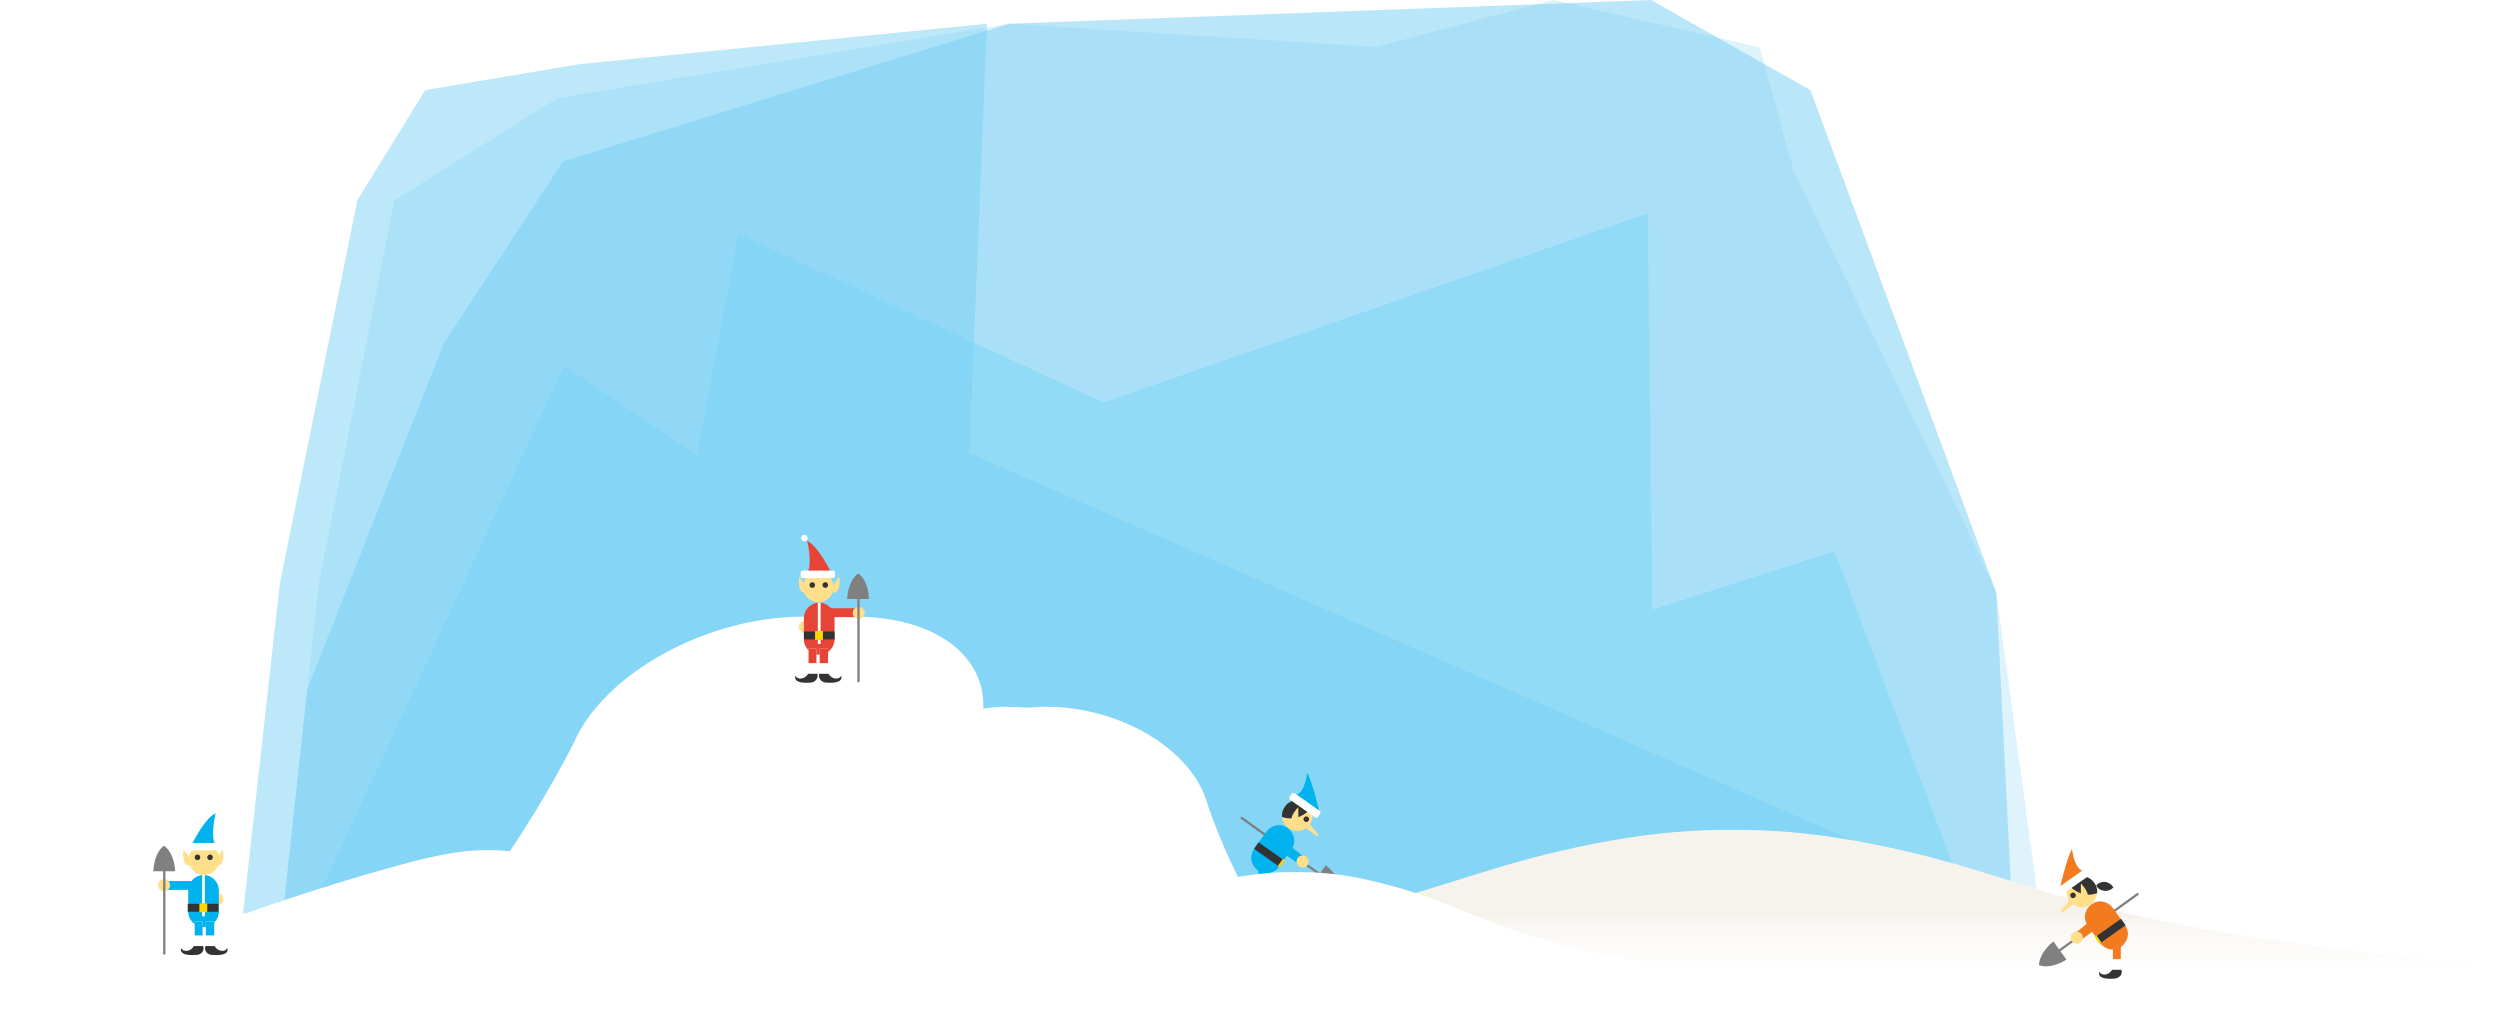 <?xml version="1.0" encoding="UTF-8"?>
<svg width="538px" height="223px" viewBox="0 0 538 223" version="1.1" xmlns="http://www.w3.org/2000/svg" xmlns:xlink="http://www.w3.org/1999/xlink">
    <!-- Generator: Sketch 41 (35326) - http://www.bohemiancoding.com/sketch -->
    <title>Slice 1</title>
    <desc>Created with Sketch.</desc>
    <defs>
        <linearGradient x1="50%" y1="30.76%" x2="50%" y2="77.729%" id="linearGradient-1">
            <stop stop-color="#F6F3EC" offset="22.35%"></stop>
            <stop stop-color="#F6F3EC" stop-opacity="0.672" offset="32.77%"></stop>
            <stop stop-color="#F6F3EC" stop-opacity="0" offset="79.3%"></stop>
        </linearGradient>
        <linearGradient x1="49.99%" y1="98.251%" x2="49.99%" y2="81.795%" id="linearGradient-2">
            <stop stop-color="#FFFFFF" stop-opacity="0" offset="4.384%"></stop>
            <stop stop-color="#FFFFFF" stop-opacity="0.672" offset="39.46%"></stop>
            <stop stop-color="#FFFFFF" offset="53.18%"></stop>
        </linearGradient>
    </defs>
    <g id="Page-1" stroke="none" stroke-width="1" fill="none" fill-rule="evenodd">
        <g id="Group">
            <g id="XMLID_370_" transform="translate(52, 0)">
                <g id="XMLID_375_" opacity="0.48" transform="translate(8, 0)">
                    <polygon id="XMLID_377_" fill="#75CEF4" opacity="0.5" points="378.9 195.7 369.6 127.5 362.9 112.9 326.1 37.1 318.7 10.2 274.3 0 236.1 10.1 157.2 5.1 60 21.1 24.9 43.1 8.6 125.7 0.9 196.6"></polygon>
                    <polygon id="XMLID_376_" fill="#00BFF0" opacity="0.5" points="363.7 195.2 334.8 118.6 295.6 131.2 294.6 45.9 177.5 86.6 98.9 50.3 90 97.9 61.4 78.7 6.8 196.6"></polygon>
                </g>
                <polygon id="XMLID_374_" fill="#75CEF4" opacity="0.5" points="381 195.7 377.6 127.5 337.6 19.4 303.3 0 165.2 5.1 69.2 34.7 43.5 73.9 14.1 148.4 8.9 196.6"></polygon>
                <polygon id="XMLID_371_" fill="#75CEF4" opacity="0.48" points="380.4 195.7 156.6 97.5 160.4 5.1 72.7 13.8 39.5 19.4 24.9 43.1 8.2 125.7 0.3 196.6"></polygon>
            </g>
            <path d="M536.2,207.6 C439.7,199.1 440.1,188.2 399,180.9 C389.4,179.2 380.7,178.5 372.8,178.6 C364.9,178.5 356.2,179.2 346.6,180.9 C305.5,188.3 305.9,199.1 209.4,207.6 C197.7,208.6 304.8,222.3 346.6,222.3 L399,222.3 C440.7,222.3 547.9,208.6 536.2,207.6 Z" id="XMLID_369_" fill="url(#linearGradient-1)"></path>
            <g transform="translate(266, 166)">
                <path d="M16.5,24.1 C16.5,24.1 19.7,26.3 22.4,25.3 C22.4,25.3 22.6,22.9 19.3,20.2 L18.1,21.9 L1.2,9.7 L0.9,10.1 L17.8,22.3 L16.5,24.1 Z" id="Shape" fill="#808080"></path>
                <g transform="translate(3, 0)">
                    <g>
                        <path d="M15,9.1 C15,9.1 13.6,2.7 12.3,0.3 C12.3,0.3 11.9,4.6 9.8,5.1 L15,9.1 Z" id="Shape" fill="#00B2EE"></path>
                        <path d="M12.9,11.4 C11.8,12.9 9.8,13.3 8.3,12.2 L8.3,12.2 C6.8,11.1 6.4,9.1 7.5,7.6 L7.5,7.6 C8.6,6.1 10.6,5.7 12.1,6.8 L12.1,6.8 C13.6,7.8 13.9,9.9 12.9,11.4 L12.9,11.4 Z" id="Shape" fill="#FFDF8A"></path>
                        <path d="M13.1,8 C12.9,7.5 12.5,7.1 12.1,6.8 C10.6,5.7 8.5,6.1 7.5,7.6 C7,8.3 6.8,9 6.9,9.8 C9.9,10.9 12.2,9 13.1,8 Z" id="Shape" fill="#333333"></path>
                        <path d="M10.4,10.7 L10.4,7.7 C10.4,7.7 7.6,10.5 9.7,11.3 L10.4,10.7 Z" id="Shape" fill="#FFDF8A"></path>
                        <path d="M14.6,9.8 C14.5,10 14.2,10 14,9.9 L8.6,6.1 C8.4,6 8.4,5.7 8.5,5.5 L9,4.8 C9.1,4.6 9.4,4.6 9.6,4.7 L15,8.5 C15.2,8.6 15.2,8.9 15.1,9.1 L14.6,9.8 Z" id="Shape" fill="#FFFFFF"></path>
                        <circle id="Oval" fill="#333333" transform="translate(12.116, 10.295) rotate(-54.725) translate(-12.116, -10.295) " cx="12.116" cy="10.295" r="0.6"></circle>
                        <path d="M6.3,20.5 C5.2,22 3.2,22.4 1.7,21.3 C0.2,20.2 -0.2,18.2 0.9,16.7 L3.5,13 C4.6,11.5 6.6,11.1 8.1,12.2 C9.6,13.3 10,15.3 8.9,16.8 L6.3,20.5 Z" id="Shape" fill="#00B2EE"></path>
                        <polyline id="Shape" fill="#FFFFFF" points="3.5 22.5 3.5 26.6 1.8 26.6 1.8 22.5"></polyline>
                        <path d="M2.2,20.3 C3.4,20.3 3.5,20.9 3.5,21.5 L3.5,24 L1.8,24 L1.8,21.2 L2.2,20.3 Z" id="Shape" fill="#00B2EE"></path>
                        <path d="M1.6,26.3 L3.6,26.3 C4.3,27.6 6,27.6 6.3,26.7 C6.3,26.7 7.2,28.5 3.1,28.2 C2.1,28.1 1.3,27.2 1.6,26.3 Z" id="Shape" fill="#333333"></path>
                        <rect id="Rectangle-path" fill="#333333" transform="translate(4.044, 17.869) rotate(-54.725) translate(-4.044, -17.869) " x="3.194" y="14.569" width="1.7" height="6.6"></rect>
                        <rect id="Rectangle-path" fill="#FFD400" transform="translate(6.936, 19.884) rotate(-54.717) translate(-6.936, -19.884) " x="5.986" y="19.384" width="1.9" height="0.5"></rect>
                    </g>
                    <path d="M12.6,11 L14.6,13.5 C14.9,13.7 14.6,14.1 14.2,13.8 L11.2,11.6 L12.6,11 Z" id="Shape" fill="#FFDF8A"></path>
                </g>
                <polygon id="Shape" fill="#00B2EE" points="14.5 18.3 10.7 15.4 9.8 17.3 13.7 20.1"></polygon>
                <circle id="Oval" fill="#FFDF8A" transform="translate(14.316, 19.396) rotate(-54.725) translate(-14.316, -19.396) " cx="14.316" cy="19.396" r="1.3"></circle>
            </g>
            <path d="M405.4,218.4 C413.1,212.4 382.7,211.3 380.6,211 C320.4,204.1 320.6,195.4 295,189.5 C289,188.1 283.6,187.6 278.7,187.7 C274.9,187.6 270.8,188 266.4,188.7 C262.1,180 259.8,172.9 259.8,172.9 C256.6,161.4 241.2,152.1 225.2,152.1 C223.8,152.1 222.4,152.2 221.1,152.3 C219.7,152.2 218.3,152.1 216.8,152.1 C215,152.1 213.3,152.2 211.6,152.5 C212.1,141.1 201.2,132.7 183.9,132.7 C182,132.7 180.1,132.8 178.3,133 C176.6,132.8 174.8,132.7 172.9,132.7 C152.1,132.7 130,144.9 123.5,159.8 C123.5,159.8 118.2,170.6 109.7,183.2 C107.3,182.9 104.9,182.9 102.5,183 C95.8,183.4 89.5,185.2 83.3,186.9 C55.6,194.7 27.8,205.3 0.1,218.4 L405.4,218.4 L405.4,218.4 Z" id="Shape" fill="url(#linearGradient-2)"></path>
            <g transform="translate(33, 173)">
                <g transform="translate(1, 0)">
                    <circle id="Oval" fill="#FFDF8A" cx="12.8" cy="20.5" r="1.3"></circle>
                    <path d="M7.2,8.9 C7.2,8.9 9.9,3.2 12.4,2 C12.4,2 11.1,7.3 12.5,9 L7.2,8.9 Z" id="Shape" fill="#00B2EE"></path>
                    <path d="M13.2,12 C13.2,13.8 11.7,15.3 9.9,15.3 L9.9,15.3 C8.1,15.3 6.6,13.8 6.6,12 L6.6,12 C6.6,10.2 8.1,8.7 9.9,8.7 L9.9,8.7 C11.8,8.6 13.2,10.1 13.2,12 L13.2,12 Z" id="Shape" fill="#FFDF8A"></path>
                    <path d="M13.7,9.6 C13.7,9.8 13.5,10 13.3,10 L6.7,10 C6.5,10 6.3,9.8 6.3,9.6 L6.3,8.8 C6.3,8.6 6.5,8.4 6.7,8.4 L13.3,8.4 C13.5,8.4 13.7,8.6 13.7,8.8 L13.7,9.6 Z" id="Shape" fill="#FFFFFF"></path>
                    <circle id="Oval" fill="#333333" cx="8.5" cy="11.5" r="0.6"></circle>
                    <circle id="Oval" fill="#333333" cx="11.2" cy="11.5" r="0.6"></circle>
                    <rect id="Rectangle-path" fill="#00B2EE" x="1.2" y="16.6" width="6.6" height="1.9"></rect>
                    <path d="M13.1,23.2 C13.1,25 11.6,26.5 9.8,26.5 C8,26.5 6.5,25 6.5,23.2 L6.5,18.6 C6.5,16.8 8,15.3 9.8,15.3 C11.6,15.3 13.1,16.8 13.1,18.6 L13.1,23.2 Z" id="Shape" fill="#00B2EE"></path>
                    <polyline id="Shape" fill="#FFFFFF" points="7.9 25.3 7.9 31 9.6 31 9.6 25.3"></polyline>
                    <polyline id="Shape" fill="#00B2EE" points="7.9 25.3 7.9 28.3 9.6 28.3 9.6 25.3"></polyline>
                    <path d="M9.7,30.6 L7.7,30.6 C7,31.9 5.3,31.9 5,31 C5,31 4.1,32.8 8.2,32.5 C9.3,32.5 10.1,31.6 9.7,30.6 Z" id="Shape" fill="#333333"></path>
                    <polyline id="Shape" fill="#FFFFFF" points="12.1 25.3 12.1 31 10.3 31 10.3 25.3"></polyline>
                    <polyline id="Shape" fill="#00B2EE" points="12.1 25.3 12.1 28.3 10.3 28.3 10.3 25.3"></polyline>
                    <path d="M10.2,30.6 L12.2,30.6 C12.9,31.9 14.6,31.9 14.9,31 C14.9,31 15.8,32.8 11.7,32.5 C10.6,32.5 9.9,31.6 10.2,30.6 Z" id="Shape" fill="#333333"></path>
                    <rect id="Rectangle-path" fill="#FFFFFF" x="9.5" y="15.3" width="0.6" height="8.9"></rect>
                    <rect id="Rectangle-path" fill="#333333" x="6.4" y="21.5" width="6.6" height="1.7"></rect>
                    <rect id="Rectangle-path" fill="#FFD400" x="8.9" y="21.4" width="1.7" height="1.9"></rect>
                    <circle id="Oval" fill="#FFFFFF" cx="12.9" cy="1.4" r="0.7"></circle>
                    <path d="M6.6,11.3 L5.5,9.8 C5.5,9.8 4.9,13.7 7,13.2 L6.6,11.3 Z" id="Shape" fill="#FFDF8A"></path>
                    <path d="M12.9,11.3 L14,9.8 C14,9.8 14.6,13.7 12.5,13.2 L12.9,11.3 Z" id="Shape" fill="#FFDF8A"></path>
                    <circle id="Oval" fill="#FFDF8A" cx="1.3" cy="17.5" r="1.3"></circle>
                </g>
                <path d="M4.7,14.5 C4.7,14.5 4.6,10.6 2.3,9 C2.3,9 0.2,10.2 7.10542736e-15,14.5 L2.1,14.5 L2.1,32.4 L2.6,32.4 L2.6,14.5 L4.7,14.5 Z" id="Shape" fill="#808080"></path>
            </g>
            <g transform="translate(171, 115)">
                <g>
                    <circle id="Oval" fill="#FFDF8A" cx="2.2" cy="19.9" r="1.3"></circle>
                    <path d="M7.9,8.3 C7.9,8.3 5.2,2.6 2.7,1.4 C2.7,1.4 4,6.7 2.6,8.4 L7.9,8.3 Z" id="Shape" fill="#E64436"></path>
                    <path d="M1.8,11.3 C1.8,13.1 3.3,14.6 5.1,14.6 L5.1,14.6 C6.9,14.6 8.4,13.1 8.4,11.3 L8.4,11.3 C8.4,9.5 6.9,8 5.1,8 L5.1,8 C3.3,8 1.8,9.5 1.8,11.3 L1.8,11.3 Z" id="Shape" fill="#FFDF8A"></path>
                    <path d="M1.3,9 C1.3,9.2 1.5,9.4 1.7,9.4 L8.3,9.4 C8.5,9.4 8.7,9.2 8.7,9 L8.7,8.2 C8.7,8 8.5,7.8 8.3,7.8 L1.7,7.8 C1.5,7.8 1.3,8 1.3,8.2 L1.3,9 Z" id="Shape" fill="#FFFFFF"></path>
                    <circle id="Oval" fill="#333333" cx="6.6" cy="10.9" r="0.6"></circle>
                    <circle id="Oval" fill="#333333" cx="3.8" cy="10.9" r="0.6"></circle>
                    <rect id="Rectangle-path" fill="#E64436" x="7.2" y="15.9" width="6.6" height="1.9"></rect>
                    <path d="M2,22.6 C2,24.4 3.5,25.9 5.3,25.9 C7.1,25.9 8.6,24.4 8.6,22.6 L8.6,18 C8.6,16.2 7.1,14.7 5.3,14.7 C3.5,14.7 2,16.2 2,18 L2,22.6 Z" id="Shape" fill="#E64436"></path>
                    <polyline id="Shape" fill="#FFFFFF" points="7.2 24.6 7.2 30.3 5.4 30.3 5.4 24.6"></polyline>
                    <polyline id="Shape" fill="#E64436" points="7.2 24.6 7.2 27.7 5.4 27.7 5.4 24.6"></polyline>
                    <path d="M5.3,30 L7.3,30 C8,31.3 9.7,31.3 10,30.4 C10,30.4 10.9,32.2 6.8,31.9 C5.8,31.9 5,30.9 5.3,30 Z" id="Shape" fill="#333333"></path>
                    <polyline id="Shape" fill="#FFFFFF" points="3 24.6 3 30.3 4.7 30.3 4.7 24.6"></polyline>
                    <polyline id="Shape" fill="#E64436" points="3 24.6 3 27.7 4.7 27.7 4.7 24.6"></polyline>
                    <path d="M4.9,30 L2.9,30 C2.2,31.3 0.5,31.3 0.2,30.4 C0.2,30.4 -0.7,32.2 3.4,31.9 C4.4,31.9 5.2,30.9 4.9,30 Z" id="Shape" fill="#333333"></path>
                    <rect id="Rectangle-path" fill="#FFFFFF" x="5" y="14.7" width="0.6" height="8.9"></rect>
                    <rect id="Rectangle-path" fill="#333333" x="2" y="20.9" width="6.6" height="1.7"></rect>
                    <rect id="Rectangle-path" fill="#FFD400" x="4.4" y="20.8" width="1.7" height="1.9"></rect>
                    <circle id="Oval" fill="#FFFFFF" cx="2.1" cy="0.8" r="0.7"></circle>
                    <path d="M8.5,10.6 L9.6,9.1 C9.6,9.1 10.2,13 8.1,12.5 L8.5,10.6 Z" id="Shape" fill="#FFDF8A"></path>
                    <path d="M2.1,10.6 L1,9.1 C1,9.1 0.4,13 2.5,12.5 L2.1,10.6 Z" id="Shape" fill="#FFDF8A"></path>
                    <circle id="Oval" fill="#FFDF8A" cx="13.8" cy="16.9" r="1.3"></circle>
                </g>
                <path d="M11.3,13.9 C11.3,13.9 11.4,10 13.7,8.4 C13.7,8.4 15.8,9.6 16,13.9 L14,13.9 L14,31.8 L13.5,31.8 L13.5,13.9 L11.3,13.9 Z" id="Shape" fill="#808080"></path>
            </g>
            <g transform="translate(438, 182)">
                <path d="M6.7,24.5 C6.7,24.5 3.5,26.7 0.8,25.7 C0.8,25.7 0.6,23.3 3.9,20.6 L5.1,22.3 L22,10.1 L22.3,10.5 L5.4,22.7 L6.7,24.5 Z" id="Shape" fill="#808080"></path>
                <g transform="translate(5, 0)">
                    <g>
                        <path d="M0.2,9.5 C0.2,9.5 1.6,3.1 2.9,0.7 C2.9,0.7 3.3,5 5.4,5.5 L0.2,9.5 Z" id="Shape" fill="#F27B20"></path>
                        <path d="M2.3,11.8 C3.4,13.3 5.4,13.7 6.9,12.6 L6.9,12.6 C8.4,11.5 8.8,9.5 7.7,8 L7.7,8 C6.6,6.5 4.6,6.1 3.1,7.2 L3.1,7.2 C1.6,8.2 1.3,10.3 2.3,11.8 L2.3,11.8 Z" id="Shape" fill="#FFDF8A"></path>
                        <path d="M2.1,8.4 C2.3,7.9 2.7,7.5 3.1,7.2 C4.6,6.1 6.7,6.5 7.7,8 C8.2,8.7 8.4,9.4 8.3,10.2 C5.3,11.3 3,9.4 2.1,8.4 Z" id="Shape" fill="#333333"></path>
                        <path d="M4.8,11.1 L4.8,8.1 C4.8,8.1 7.6,10.9 5.5,11.7 L4.8,11.1 Z" id="Shape" fill="#FFDF8A"></path>
                        <path d="M0.6,10.1 C0.7,10.3 1,10.3 1.2,10.2 L6.6,6.4 C6.8,6.3 6.8,6 6.7,5.8 L6.2,5.1 C6.1,4.9 5.8,4.9 5.6,5 L0.2,8.8 C5.99520433e-14,8.9 5.99520433e-14,9.2 0.1,9.4 L0.6,10.1 Z" id="Shape" fill="#FFFFFF"></path>
                        <circle id="Oval" fill="#333333" transform="translate(3.111, 10.676) rotate(-35.275) translate(-3.111, -10.676) " cx="3.111" cy="10.676" r="0.6"></circle>
                        <path d="M8.9,20.9 C10,22.4 12,22.8 13.5,21.7 C15,20.6 15.4,18.6 14.3,17.1 L11.7,13.4 C10.6,11.9 8.6,11.5 7.1,12.6 C5.6,13.7 5.2,15.7 6.3,17.2 L8.9,20.9 Z" id="Shape" fill="#F27B20"></path>
                        <polyline id="Shape" fill="#FFFFFF" points="11.7 22.9 11.7 27 13.4 27 13.4 22.9"></polyline>
                        <path d="M13,20.7 C11.8,20.7 11.7,21.3 11.7,21.9 L11.7,24.4 L13.4,24.4 L13.4,21.6 L13,20.7 Z" id="Shape" fill="#F27B20"></path>
                        <path d="M13.5,26.7 L11.5,26.7 C10.8,28 9.1,28 8.8,27.1 C8.8,27.1 7.9,28.9 12,28.6 C13.1,28.5 13.9,27.6 13.5,26.7 Z" id="Shape" fill="#333333"></path>
                        <rect id="Rectangle-path" fill="#333333" transform="translate(11.236, 18.323) rotate(-35.275) translate(-11.236, -18.323) " x="7.936" y="17.473" width="6.6" height="1.7"></rect>
                        <rect id="Rectangle-path" fill="#FFD400" transform="translate(8.663, 20.017) rotate(-35.275) translate(-8.663, -20.017) " x="8.163" y="19.067" width="0.5" height="1.9"></rect>
                    </g>
                    <path d="M2.6,11.4 L0.6,13.9 C0.3,14.1 0.6,14.5 1,14.2 L4,12 L2.6,11.4 Z" id="Shape" fill="#FFDF8A"></path>
                </g>
                <polygon id="Shape" fill="#F27B20" points="8.7 18.7 12.5 15.7 13.4 17.7 9.5 20.5"></polygon>
                <circle id="Oval" fill="#FFDF8A" transform="translate(8.913, 19.782) rotate(-35.275) translate(-8.913, -19.782) " cx="8.913" cy="19.782" r="1.3"></circle>
                <path d="M14.8,9.7 C15.6,9.8 16.3,9.5 16.8,9 C16.5,8.4 15.8,7.9 15.1,7.8 C14.3,7.7 13.6,8 13.1,8.5 C13.4,9.2 14,9.6 14.8,9.7 Z" id="Shape" fill="#333333"></path>
            </g>
        </g>
    </g>
</svg>